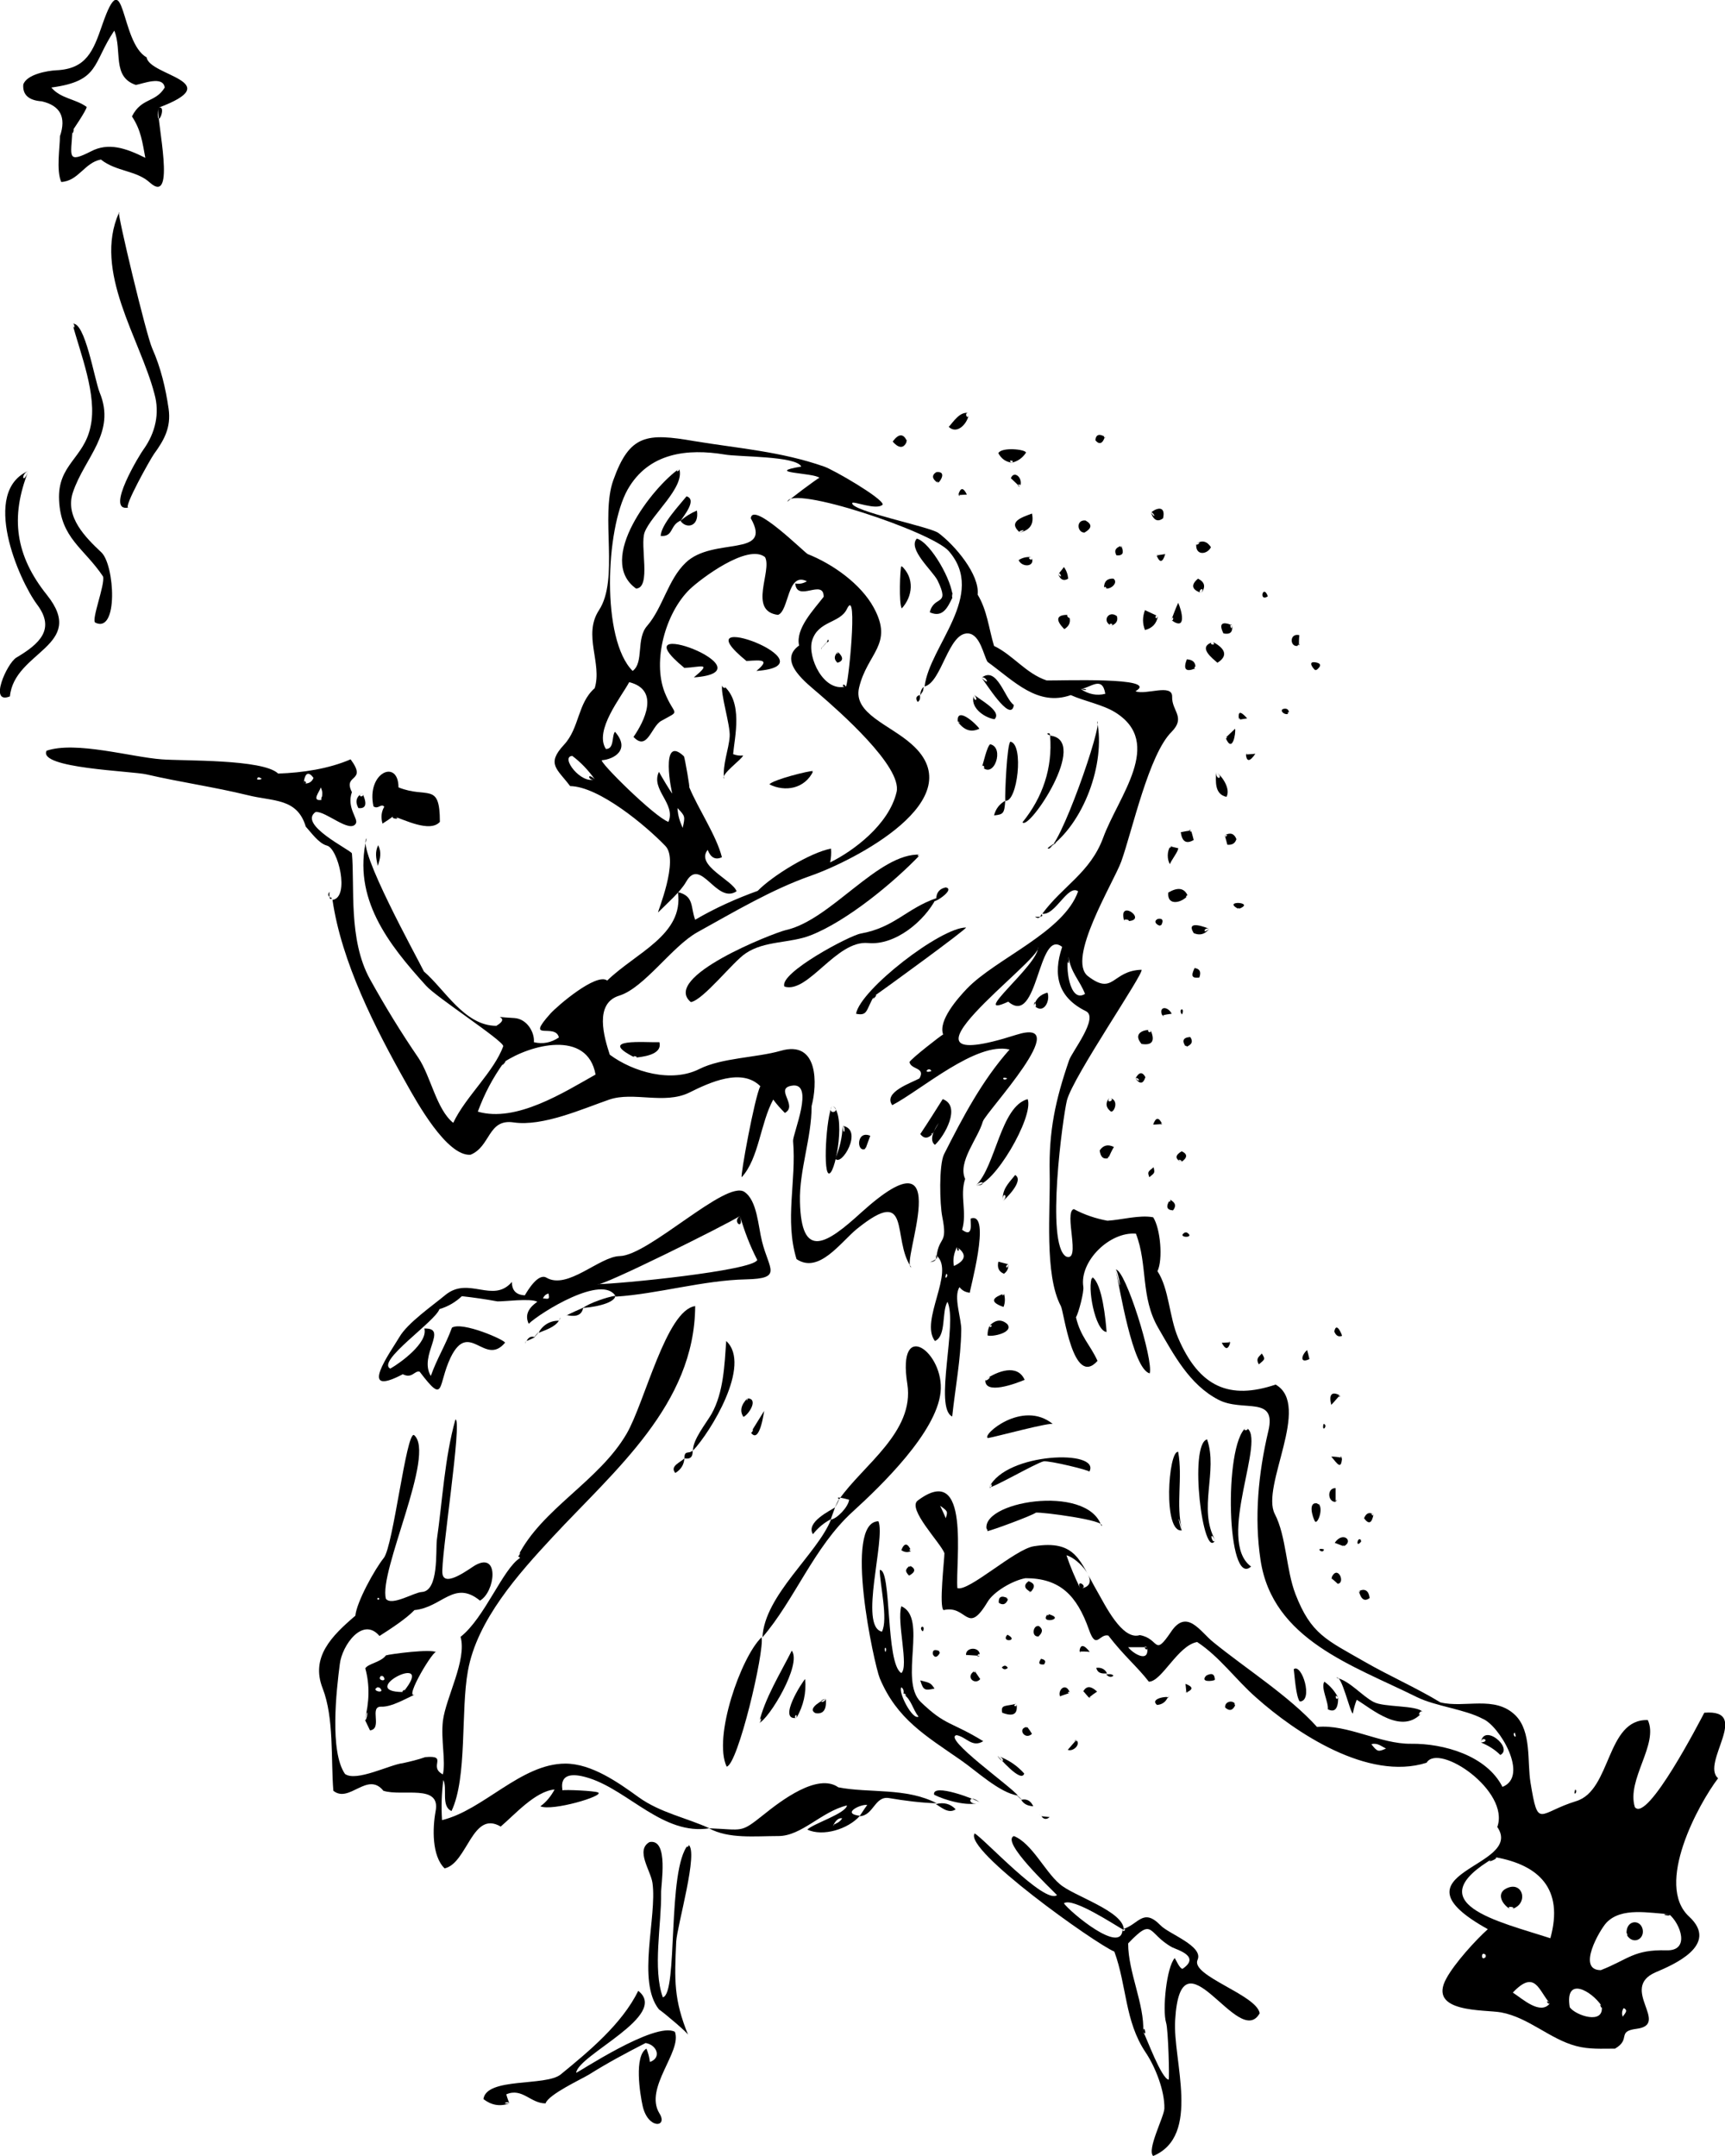 <?xml version="1.0" encoding="utf-8"?>
<!-- Generator: Adobe Illustrator 16.0.0, SVG Export Plug-In . SVG Version: 6.00 Build 0)  -->
<!DOCTYPE svg PUBLIC "-//W3C//DTD SVG 1.1//EN" "http://www.w3.org/Graphics/SVG/1.1/DTD/svg11.dtd">
<svg version="1.1" id="Layer_1" xmlns="http://www.w3.org/2000/svg" xmlns:xlink="http://www.w3.org/1999/xlink" x="0px" y="0px"
	 width="400px" height="500px" viewBox="0 0 400 500" style="enable-background:new 0 0 400 500;" xml:space="preserve">
<style type="text/css">
<![CDATA[
	.st0{fill-rule:evenodd;clip-rule:evenodd;}
]]>
</style>
<g>
	<path class="st0" d="M217.2,291.2c0.6-4.6,2.6-2.5,1.3-9c-0.6-3-0.8-12,0.4-14.5c4.3-8.5,8.8-17.1,15.2-24.3
		c-7.7-1.9-20.5,9.4-27.2,12.9c-2.2-3,4.5-5.2,6.3-6.2c1.5-2.6-2-2-2.3-3.8c0.4-0.8,7.2-6.1,7.8-6.4c-1.2-3.2,3.4-8.4,5.5-10.6
		c6.7-7,22.5-13.1,25.8-22.6c-2.4-1.7-5.3,5.7-8.3,5.2c4.7-6.4,11.1-9.5,14.1-17.6c3.5-9.6,14.2-22,2.8-29.1
		c-2.9-1.8-7.2-2.6-10.3-4c-7.7,2.7-13.1-3.2-19.3-7.7c-0.9-1.4-1.7-6.4-4.5-6.6c-4.6-0.3-6.1,11.3-10.1,12.3
		c1.1-9.4,14.5-21.2,5.6-31.4c-3.9-4.5-36.8-15.5-37.4-11.4c0-0.3,6.9-5.4,7.4-5.6c-1.4-1.2-13.1-1.1-4.2-2.6
		c-1.2-2.5-14.6-2.2-17.8-2.8c-8.5-1.4-17.6-0.5-22.5,8.2c-5.1,9.2-6.1,34.7,1.2,42c2.7-2,0.7-7.5,3.4-10.5
		c3.6-4.2,4.8-10.7,8.9-14.6c6.3-6.1,20.3-1.1,15.1-10.3c0.4-4.1,12.5,8,13.2,8.3c5.8,2.3,12.3,6.9,15.3,12.4
		c4.7,8.6-1.5,10.5-3.4,18.6c-1.4,6,7.2,8.6,12.2,13.1c14.5,12.8-13.6,27.1-23.4,30.5c-9.1,3.2-17.8,8.4-26.3,13.1
		c-5.9,3.3-12.3,12.9-18.1,14.7c-5.9,1.8-3.5,9.7-2.2,13.7c5.4,4,14.3,6.6,20.8,3.3c5.2-2.6,13.2-2.6,18.8-4.2
		c8.9-2.6,8.5,7.9,7.2,12.8c0,7.5-2.9,14.9-2.7,22.2c0.3,13.7,6.2,9.8,14.2,2.5c22.8-20.6,8.9,12.3,11.6,12.7
		c-4.6-6.5,0.3-19.3-12.6-8.9c-3.8,3.1-8.8,10.5-14,7c-2.8-9.2,0-18-0.8-27.4c-0.1-1.6,5.2-13.9-0.4-12.8c-3.9,0.7,1.6,4.6-1.5,6.3
		c-1-1-1.9-2-2.7-3.1c-3,5.5-3.3,13.6-7.3,18c-0.4-0.1,3-18.6,4.3-21.1c-4.3-4.3-11.7-0.9-16.5,1.5c-5.8,2.8-12.9-0.3-18.5,1.6
		c-6.1,2.1-15.4,6.3-22.2,5.3c-6-0.9-5.3,5.6-10,7.5c-5.5,0.4-12.5-12.3-14.8-16.4c-7.4-13.1-15.1-28.3-17.2-42.7
		c4.1-0.6,1.3-12-1.3-12.6c-1.9-0.5-3.7-3.1-4.9-4.4c-2-6.7-7.6-5.8-13.5-7.3c-7.8-1.9-15.6-3-23.4-4.8c-3.3-0.8-25.3-1.4-23.2-5.5
		c6.8-2.3,19.7,1.5,26.7,2c4.9,0.4,23.5-0.1,27,3.3c5.7-0.2,11.7-1.1,16.8-3.3c4,5.4-1.9,3.3,0.3,7.6c-1.3,3.7,1.6,6.2,0.9,7.3
		c-1.4,2.3-6.9-2.9-9.3-2.7c-4.2,2.9,7.9,8.7,8.4,9.6c0.7,7.6-0.9,20,4.2,29.2c3.5,6.3,7.1,12.2,11.2,18.2c2.9,4.3,4.2,12,8.1,15.1
		c2.8-6,9.5-11.9,11.6-17.8c-0.2-1.4-15.5-11.3-17.9-14c-8.8-9.7-17.1-20.3-13.8-34.2c-2.3,2.4,11.7,27.6,13.3,30.9
		c4.8,4.1,9.4,12.6,16.8,12.6c4-2.4-2.9-2.2,4.2-1.8c2.9,0.2,4.7,3.3,4.5,5.6c2.1,0.5,4,0.1,5.8-1.1c-0.8-3.5-8,1.2-2-5.5
		c1.6-1.8,10.7-9.6,13.2-7.7c6.7-6.5,17.8-10.6,16.4-20.5c3.8,0.9,2.9,3.5,4,6.4c4.6-2.7,9.5-4.9,14.5-6.7c3.4-3.5,12.2-8.9,17-9.8
		c0.1,1.1,0,2.2-0.2,3.2c5.3-2.6,13.6-8.7,15.4-16.3c1.4-5.9-13.6-19-18-22.8c-2.6-2.3-9.8-7.5-4.6-11.2c-0.9-3.9,3.4-8.3,5.7-11.3
		c0-4.3-6.2,1.4-6.6-3.1c1,0.2,1.9,0,2.7-0.5c-4.6-2.3-4.1,6.9-6.7,7.8c-7-0.9-1.3-10.2-3-13.4c-4-3.2-14.9,5-17.5,7.5
		c-5.6,5.5-8.6,16.5-5.8,23.8c2.3,5.8,4,4-0.8,6.7c-2.3,1.3-3.2,7.1-6.4,3.7c2.5-3.6,6.2-10.9-1-12.7c-1.8,3.4-8.2,11.2-5.4,15.5
		c2,0,1.3-3,2.1-4c3.7,4.2-0.3,6.4-3,6.6c-1,0.1,12.2,13.2,15.4,14.3c1.8-4.2-4.2-7.5-2.2-11.6c0.2,0.4,3,5.2,3.1,5
		c-0.1,0.2-3-14,2.7-8.6c0.2,0.4,1.5,7.8,1.2,7.1c2.1,5.1,6.3,11.2,7.6,16.3c-1.5,0.7-2.6,0.1-3.3-1.7c-2.9,3.6,5.8,7,6.7,9.6
		c-4.7,3.1-8.3-8.2-11.7-2.2c-1.3,2.3-4.4,5-6.5,7.1c-0.2,0,4.9-12.1,1.7-15.4c-4.5-4.7-15.4-13.8-22.1-13.9c-3-4-5.6-5.1-1.4-9.6
		c3.6-3.9,3.1-9.6,7.1-13.1c1.8-5.8-2.8-12.3,1-18.1c4.7-7.2,0.3-21.7,3.3-30.1c3.8-10.7,7.8-11,18.8-9.1
		c10.3,1.7,20.1,2.4,30.1,5.9c2.1,0.7,13.5,7.3,13.6,8.8c-1.4,1.5-7.1-1-7.1-0.3c0,1.9,17.9,5.4,20,6.9c3.9,2.9,9.6,9.7,9.1,14.3
		c2.2,3.6,2.6,7.9,3.8,11.9c4.4,2.1,7.4,6.4,12.2,8c2.4,0.1,26.6-0.9,20.6,2.5c2.3,1,8.6-1.9,8.5,1.3c-0.1,3.3,3.2,4.7-0.1,8.1
		c-5.3,5.2-9.1,22.8-11.7,30.1c-1.8,4.9-12.8,22.7-7.7,26.6c6,4.6,5.5-1.3,12.4-1.5c0.7,0.7-15.9,24.8-17.3,30.3
		c-0.9,3.6-5,33.3-0.2,36.2c3.6,1.4-0.6-10.3,1.8-11c2.4,1.3,5.1,2.2,7.8,2.7c3.3-0.2,7.4-1.4,10.6-0.8c1.7,2.6,2.3,9.8,1,12.5
		c2.7,4.1,2.7,10.6,4.8,15.5c4.9,11.4,11.9,14.4,22.6,10.8c8.4,4.8-3.5,23.6-0.2,30c2.7,5.2,2.6,12.9,4.8,18.6
		c3.6,9.3,7.2,10.6,15.9,15.6c5.9,3.4,12.1,6.1,17.7,9.5c5.7,1.4,12.6-1.7,17.4,3c3.8,3.8,2.7,10.8,3.5,15.6c1.8,11,1.8,7,10.6,4.3
		c8.2-2.5,6.9-19.1,16.6-18.8c2.6,5.6-5,13.8-3,20.2c2.9,3.7,15.2-20.2,16.1-21.9c11.1-0.9-0.9,11.7,3.2,15.2
		c-4.5,5.9-14.8,24.7-6.7,32.1c7.1,6.6-3.8,11.2-7.8,12.9c-8.5,3.7,3.5,12.1-4.4,13.1c-4.7,0.6-1.2,2.4-5,4.6c-3.1,0-6,0.2-9-0.6
		c-6.1-1.6-11-6.6-17.4-7.8c-3.8-0.7-17.2,0.2-12.7-7.9c1.9-3.5,6.8-8.9,9.6-11.4c-23.9-13.3,8.7-14.2,2.2-23.7
		c3-8.4-13.6-19.6-16.4-14.9c-13.6,4.3-30.4-7-39.5-15.1c-4.8-4.2-8.4-9.4-13.7-12.9c-4.5,0.8-8.2,9.2-11.2,9.2
		c-2.8-3.6-5.7-5.9-9.4-10.7c-2.1-0.5-2.8,3.5-4.5-1.4c-2.8-7.9-6.7-11.9-14.7-11.9c-2.9,0.5-7.4,3.1-8.8,5.5
		c-4.8,8-4.7,0.6-10.2,1.9c-1.1-0.7,0.2-11.8,0.2-13.2c-0.9-2.4-8.7-10.3-6.2-12.2c12.4-9.3,8.7,14.4,9.2,20.3
		c2.6,0.9,13.3-9,17.7-9.7c9.9-1.6,10.7,3.5,14.7,10.4c1.8,3.1,5.8,11.5,9.9,10.2c4.6,0.8,3.2,5.2,7.2-0.7c3.7-5.6,6.8-0.1,9.8,2.3
		c7.6,6.2,17.6,12.5,24.1,19.7c7-0.7,14.7,4,21.8,3.9c7.5-0.1,17.5,2.7,21.2,10c6.3-2.5-0.8-14.3-4.6-15.8c-4.1-2.2-10.9-2.9-15.2-5
		c-14.9-7.4-33.5-13.3-36.3-31.8c-1.5-9.9-0.5-20.2,1.8-29.9c2-8.4-5.9-4.3-11.6-7.3c-6.7-3.5-10.3-10.4-13.9-16.6
		c-4.2-7.2-2.4-14.7-5.2-21.9c-6.1-0.5-13.1,6.4-12.2,12.3c0.2,1.2-1.1,6.1-1.7,7.1c1.1,4.6,3.2,6.2,5,10.1
		c-5.7,6.4-7.8-11.5-8.5-12.7c-3.9-7.3-2.4-22.4-2.6-30.9c-0.2-9.7,1.3-16.8,4.5-26.1c0.6-1.9,7-9.9,3.9-11.4
		c-6.5-3.2-7.7-8.4-5.5-14.9c-5.7-4.5-5.5,18.7-12.5,12.7c-9.4,4.3,7.1-8.6,6.9-12.6c1.2,2.7-38.3,30.9-5.1,20.3
		c14.1-4.5-7.1,18-7.7,20.1c-1.1,3.9-5.9,9.4-4.1,13.3c-1.3,3.9,0.5,7.7-0.7,11.8c2.8,2.1,1.8-2.1,2-2.6c5-1.8-0.5,17.4-0.2,17.2
		c-1-0.1-1.8-0.5-2.4-1.3c-1.5,2.2,0.5,7.4,0.4,10c-0.1,6.7-1.4,13.4-2.1,20c-4.3-2,1.3-21.6-1.1-26.6c-1.4,2.4-0.2,7.9-2.9,9.1
		C213.2,306.3,221.5,295,217.2,291.2z M116.9,246.3c-2.7,3.8-4.5,7.2-6.1,11.5c8.9,2.6,20-4.5,27.3-8.6
		C136.2,238.7,122.9,242.3,116.9,246.3C115.6,248.2,118,245.5,116.9,246.3z M346.7,430.7c-18.5,10.7,0.8,14.9,12.8,18.8
		C362.7,438,356.8,432.5,346.7,430.7C343.2,432.7,348.1,430.9,346.7,430.7z M387,443.9c-4.5-0.2-11-1.7-14.5,2c-1.5,1.6-7,11-1.3,11
		c6.4-2.5,7.6-4.8,15.2-4.6C392,452.5,389.7,446.1,387,443.9C384.1,443.8,388,444.7,387,443.9z M196.1,159.2c0.5,1,3-23.6,0.3-18
		c-1.6,3.4-6.7,2.7-8.1,7.4C187.2,152.4,191,160.6,196.1,159.2C195.5,158.1,195,159.5,196.1,159.2z M371.4,465.2
		c-2.4-3.6-8.6-7-7.4,0.3C365.3,467.4,372.1,469.7,371.4,465.2C370.6,464.2,371.6,466.5,371.4,465.2z M359.4,464.6
		c-2.6-2.9-3.4-8-8.6-2.5C353.1,463.6,357.2,467.4,359.4,464.6C358.2,463.3,358.9,465.1,359.4,464.6z M250.5,368.4
		c5.4-0.7-0.5-7.1-3.2-7.7C248.2,363.4,249.3,365.9,250.5,368.4C252.8,368.2,249.3,365.8,250.5,368.4z M247.8,221.9
		c-0.8,1.8,0.1,10.9,3.8,8.6C250.4,227.4,248.2,225.4,247.8,221.9C247.2,223.2,248.1,224.4,247.8,221.9z M137.9,180.7
		c-1.5-2.1-3.2-3.9-5.2-5.4C129.8,175.5,134.8,182,137.9,180.7C135.9,178.9,136.5,181.3,137.9,180.7z M250.6,159.8
		c1.8,1.2,3.7,1.6,5.7,1.1C255.6,156.6,252.9,159.5,250.6,159.8C252.5,160.4,252.1,159.6,250.6,159.8z M266,382c-1.5,0-2.9,0-4.4,0
		C262.6,383.4,266.6,385.9,266,382C264.6,381.3,266.2,383.5,266,382z M221.9,289.2c-0.7,1.4-1,2.9-0.7,4.4
		C224,292.3,224.2,290.8,221.9,289.2C221.9,290.8,222.9,289.8,221.9,289.2z M70.4,181.7c1.1,0.1,1.9-0.3,2.3-1.3
		C71.5,178.8,70.7,179.2,70.4,181.7C71.7,181.9,70.3,180.4,70.4,181.7z M158.3,192c0.6-2.7,0.6-2.7-1.2-4.6
		C157.2,189.3,157.7,190.6,158.3,192z M74.6,185.5c0.2-1.8,0.2-1.8-0.2-2.9C74.1,183.6,72.1,185.9,74.6,185.5
		C74.8,183.7,74.3,185.6,74.6,185.5z M318,404.5c1.4,1.8,1.6,1.8,3.4,1C320.3,405,319.4,404.1,318,404.5z M218,349.2
		c0.7,1.5,1,2.1,1.3,2.9C219.8,350.5,219.8,350.5,218,349.2z M376.3,467.8c0.2-0.7,1.5-1.5,0.2-2.1C376.1,466.3,376,467,376.3,467.8
		C376.5,467.1,376.2,467.4,376.3,467.8z M219.4,295.4C218.8,297.3,220.2,295.7,219.4,295.4C219.4,295.6,219.5,295.4,219.4,295.4z
		 M344.7,453.6C343.3,451.8,343.3,455.5,344.7,453.6C344.3,453.2,344.4,454,344.7,453.6z M351.2,401.7
		C350.5,402.4,352,403.7,351.2,401.7C350.8,402.1,351.3,402,351.2,401.7z M233.6,250.1C232,249.5,232.6,250.9,233.6,250.1
		C233.3,250,233.4,250.2,233.6,250.1z M216,248.4C215.4,247.2,213.8,249.1,216,248.4C215.9,248.3,215.7,248.5,216,248.4z
		 M60.7,180.6c-0.4-0.2-0.9-0.7-1.1,0.1C59.6,180.8,60.3,180.9,60.7,180.6z M340.8,455.7C340.9,455.4,340.9,455.4,340.8,455.7
		L340.8,455.7z M248.6,294.7C248.6,294.3,248.6,294.3,248.6,294.7L248.6,294.7z M156.7,185.3C156.2,185.2,156.2,185.2,156.7,185.3
		L156.7,185.3z M62.5,181.5C62,181.4,62,181.4,62.5,181.5L62.5,181.5z M222.4,282.3C222,282.2,222,282.2,222.4,282.3L222.4,282.3z"
		/>
	<path class="st0" d="M120.1,360.9c5.5-11,18.8-17.4,25.2-28.4c4.2-7.2,9.2-28.7,15.9-29.6c-0.1,22.8-18.7,38.1-33,53.5
		c-7.9,8.5-17.6,19.3-19.7,31.1c-1.7,9.3-0.1,24.7-3.8,32.5c-2.5-1.1-0.9-5.3-1.9-7.2c-0.4,3.1-0.5,6.2-0.3,9.3
		c9.6-2.3,18.3-13.1,28.6-13.1c6.1,0,12.3,4.4,17,7.8c5,3.6,11.2,4.8,16.4,7.2c-10.6,1.7-18.6-8.6-27.8-11.6c-8-2.6-6.1,2.8-6.3,2.8
		c0.6-0.2,7.5,0.1,8.3,0.5c1.5,0.8-10.7,4.4-13.4,3.2c1.4-1,2.5-2.4,3.3-3.9c-4.5,0.4-9.3,5.9-12.5,8.6c-6.6-3.9-7.7,8.5-13,9.7
		c-3-2.9-2.8-9.4-2.1-13.2c1.3-6.5-7.7-3.4-12.1-4.8c-3.7-4.6-7.9,3-11.6,0c-0.6-7.3,0.2-16.9-2.5-23.8c-2.8-7.2,2.1-12.1,7.6-16.8
		c0.3-3.2,4.5-10.8,6.6-13.4c2.2-2.8,5.2-29.3,7-28.5c5.2,4.3-8.3,31.7-6.5,38c1.4,1.7,6.5-1.5,8.3-1.6c4-0.2,3.2-9.6,3.5-12.1
		c1.3-9.1,1.8-19,4.3-27.9c1.7-0.2-3.5,32.8-3,35.8c0.5,3.3,6.5-1.4,7.6-2c5.7-3.2,4.6,6.2,1.1,8.2c-6-4.9-8.8,1.6-15.2,2.2
		c-1.9,2-5.6,4.4-8.1,6c-3.9-4.6-8.7,2.2-9.2,6.5c-0.8,6.1-2.4,20.3,1.2,25.5c2.6,1.9,10.5-2.2,13.4-2.5c1.8-0.4,3.5-0.8,5.2-1.4
		c5.5-0.5,0.6,2.2,4.1,4c0.7-3.1-0.5-8,0-12.4c0.7-5.5,5.6-14.1,4.1-19.5c5.6-4.4,9.8-15.8,13.8-18.3
		C120.6,361.2,120.4,361.1,120.1,360.9C121.1,359,120.4,361.1,120.1,360.9z M88,370.8C87.4,370,87.3,371.5,88,370.8
		C87.9,370.7,87.9,370.9,88,370.8z M117.6,419.7C118,419.8,118,419.8,117.6,419.7L117.6,419.7z"/>
	<path class="st0" d="M142.8,300.7c-2.9-5.4-17.5,3.7-20.2,6.3c-0.9-1.9-0.2-3.6,2-5.1c-1.5-0.9-8,0-9.3-0.1
		c-2.7-0.5-5.5-0.9-8.2-1.2c-1.5,1.4-3.2,2.4-5.2,3c-1,2.9-14.7,12.1-11.4,13.8c2.3-1.3,8.8-6,7.9-9.3c5.7-0.2-1.4,6.2,1.5,11
		c1.4-4,3.4-7.1,4.9-11.2c2.4-1.5,12.4,2.9,12.3,3.5c-4.7,5.6-8.3-5.4-12.6,3.4c-3.1,6.5-1.2,11.2-7.2,3.3c-1.2-0.3-1.7,1.7-3.9,0.6
		c-10.8,5.7-2.8-5.2-0.8-8.6c1.9-3.3,7.7-7.3,10.7-9.8c5.4-4.4,11,2.1,15.4-3c0,2,1,3,3,3.1c0.7-1.2,3.1-5.2,5-4.1
		c4.9,2.9,12.3-4.9,17-5c6.7-0.1,24.6-17.7,28.9-14.9c3,2,3.2,8,4.1,11.5c1.6,6.5,4.9,8.6-3.7,8.8
		C163.1,296.9,152.4,300.1,142.8,300.7z M171.6,282c-3.5,2.2-32.5,16.6-33,15.8c4.7,0,36-3.1,37-5.6
		C173.9,288.9,172.6,285.5,171.6,282C169.6,283.3,172.6,285.6,171.6,282z M125.9,301.1c1.5,0.2,1.5,0.2,1.3-1.1
		C126.6,300.1,126.2,300.5,125.9,301.1z"/>
	<path class="st0" d="M36.7,25C36.3,28.1,41,48,34.7,42.3c-3.1-2.8-7.8-2.5-11.3-5.3c-3.8,0.7-5.2,5-9.2,5.2
		c-1.2-2.7-0.3-8.1-0.3-10.6c1.5-4.4,0.1-7.1-4.2-8.1c-3-0.2-4.5-1.5-4.3-3.9c0.8-2.4,5.7-3.2,7.6-3.3c7-0.3,8.6-4.4,10.7-10.5
		c5.3-15.4,4.1,4.1,10.3,7.5C34.6,17.6,53,18.9,36.7,25C36,31.1,39,24.1,36.7,25z M16.8,30.3c-0.3,5.9-1.4,7.7,4.3,4.8
		c4-2.1,8-0.8,12.6,1.5c-0.7-3.7-1-6.4-3.1-9.6c2.2-4.4,5.4-3.1,7.6-6.7c-0.4-2.8-5-0.9-6.7-0.6c-5.6-1.9-3.1-7.9-5-12.6
		c-5.1,7.6-3.3,11.7-14.6,13.2c2.2,2.6,5.6,2.6,8.2,4.5C20.1,25.5,16.7,30.5,16.8,30.3C16.7,32.1,17.5,29,16.8,30.3z"/>
	<path class="st0" d="M260.3,447.4c3.7-1,4.7-5.1,8.8-0.9c1.9,2,10,4.8,8.6,8c-1.7,3.7,13.7,8.1,14.4,12.4
		c-4.9,8.7-18.3-20.6-19.6,1.6c-0.6,9.3,6.1,26.8-5.1,31.5c-1.5-1.5,2.5-9,2.6-11c0.1-4.1-2.1-9.7-4.4-13.1
		c-4.8-7.2-4.3-15.4-7.2-23.3c-4.5-1.9-35-23.6-32.4-27.4c2,1,16.2,16.5,19.1,14.3c-1.3-1.4-13.1-12.4-10-13.7
		c4.2,1.7,7.1,8.1,10.6,11.1c3.1,2.8,15,6.3,14.9,10.7c-2-1.1-11.9-7.7-13.9-6.2C248.2,443.5,260.2,453.5,260.3,447.4
		C261.6,447.1,260.3,448.5,260.3,447.4z M265.1,471.2c0.7,1.2,4.2,10.9,5.9,11.1c0.2-0.3-0.1-11.7-0.6-13.2c-0.9-3,0.1-12.9,2-15
		c0.3,0.4,1.1,2.4,1.8,2.5c4.3-2.9-1.2-4.4-2.4-5c-5.8-3.2-4.2-7.2-10.2-0.9C261.6,457.4,265.4,464.8,265.1,471.2
		C266.1,472.7,265.2,469,265.1,471.2z"/>
	<path class="st0" d="M236,416.4c-4.2-0.6-9.7-5.8-13.2-8.2c-8.2-5.7-14.8-9.5-18.8-19c-1.3-3.2-8.5-36.3-0.3-36.4
		c1.7,4.2-4.6,24.4,0.8,25.6c1.5-2.8-0.5-11.1-0.5-14.3c2.8-0.4,1.3,21.7,5,23.9c1.8-1.5-1.1-11.9,0-15.5c6.2,2.7-0.6,17.2,4.5,22.2
		c5.8,5.6,7,4.5,14.5,9.1c-2.6,1.6-3.9-1-6.2-1.4C218.5,403.1,234.7,414.5,236,416.4z M209.5,392.9c0.1-0.6,0.1-1.2-0.5-1.6
		c-0.8,1.1,2.6,7.7,4,6.8C211.6,396.4,211.4,394.2,209.5,392.9C209.6,392.3,210.8,393.8,209.5,392.9z M205.3,383.2
		C205.9,382,204.8,381.6,205.3,383.2C205.4,382.9,205.2,382.9,205.3,383.2z"/>
	<path class="st0" d="M194.6,347.7c5.5-7.9,17.5-15.6,15.8-26.7c-2.5-15.7,8.7-7.3,7.7,1.9c-1,9.3-13.7,21.6-20.4,27.7
		c-9,8.2-13.4,20.4-20.9,29.1c0.5-9.8,12.7-19.3,15.9-27.3c1.4-0.2,4-2.9,4.2-4.6C194.6,347.2,193.8,347.1,194.6,347.7z"/>
	<path class="st0" d="M118.1,487.8c-2.2,0.8-4.2,0.4-6-1c0.7-5.1,14.4-2.9,17.9-5.7c6.6-5.4,14.2-11.7,18-19.4
		c7.3,5.7-13.9,14.8-14.4,19c0.1,0.2,18.3-12,22.9-9.5c1.7,4.6-7.2,13-3.6,18.9c2.1,3.3-2.7,3.8-3.9-1.8c-0.6-2.7-2-11.5,0.9-13.2
		c0.4,1,0.7,2.1,0.8,3.1c2.8-1,1.6-4-1-4.4c-4.5,2.3-8.8,4.6-13.1,7.3c-1.8,1.1-9.4,4.6-10.1,6.7c-3.5,0-5.4-3.7-9.1-2.1
		C117.6,486.5,117.9,487.2,118.1,487.8C116,488.1,117.8,487.1,118.1,487.8z"/>
	<path class="st0" d="M164.4,424c8,0.3,7.2,1.2,12.6-3.1c4.1-3.3,12.6-9.8,17.4-6.4c7.1,1.4,15.7,0,22.8,3.7
		c-3.6-0.1-7.5-0.6-11-1.2c-3.4-0.6-3.6,4.1-6.9,4.2c0.6-0.8,1.1-1.7,1.8-2.6c-1.4-0.3-6.2,2-1.7,2.5c-2.7,3.1-8.6,4.9-12.2,3.2
		c1.4-1.4,8.9-3.7,9.2-5.6c-5.9,1.4-10.5,7.1-15.9,7.1C175,425.8,169,426.5,164.4,424z M193.5,423c0.8-0.2,1.4-0.7,1.8-1.3
		C193.7,421.3,192.7,424.6,193.5,423C194.3,422.8,193.4,423.2,193.5,423z"/>
	<path class="st0" d="M16.8,75.1c2.9-0.7,5.1,12.9,6.3,15.9c3.9,9.4-3.5,15.1-6.2,23.2c-1.9,5.7,3,10.5,6.6,13.9
		c3.1,2.9,4,18.9-1.4,16.3c-1-0.6,2.3-8.8,1.8-10.7c-4.4-6.6-9.8-8.8-10.2-17.7c-0.4-8.3,5.8-9.7,7.3-17.1
		C22.6,91.7,18.6,81.9,16.8,75.1C17.5,74.9,17.3,77.1,16.8,75.1z"/>
	<path class="st0" d="M27.6,49.3c-0.5-0.1,6.3,28.4,7.7,31.5c2,4.5,3.1,9.2,3.8,14c0.6,4.3-1,7.2-3.4,10.5
		c-0.8,1.1-7.3,12.7-5.9,12.4c-5.7,1.2,2.9-12.8,3.5-13.5c2.7-3.8,3.8-8.3,2.5-12.9C32.5,78.6,21.5,62.9,27.6,49.3
		C27.9,49.4,27.5,49.6,27.6,49.3z"/>
	<path class="st0" d="M159.6,427.8c2.5,1.4-2.6,18.8-2.8,22.5c-0.4,8.9-0.6,13.4,2.8,21.7c0.1-0.4-5.5-5.1-6.8-6
		c-5.2-6.5-0.4-21.5-1.5-29.3c-0.4-2.9-4-7.6-0.7-9.5c4.6-0.9,2.6,10.1,2.7,11.9c0.1,7.2-2,17.5,0.4,24.1
		C157.3,462.4,154.6,433.5,159.6,427.8C160.1,428.1,158.7,428.8,159.6,427.8z"/>
	<path class="st0" d="M6.6,109.2c-4.3,10.8-3,19.7,4.3,28.8c9.4,11.8-7.6,13-8.6,23.5c-5,2-0.7-7.7,1.5-9c5.4-3.2,9.1-6.6,4.8-12.3
		C4.3,134.4-4.5,114,6.6,109.2C5.3,112.6,4.7,110,6.6,109.2z"/>
	<path class="st0" d="M213.4,198.2c-6.2,6.5-17,15.4-25.4,18.7c-4.8,1.9-10.7,1.2-15.1,4.2c-2.9,1.9-9.8,10.8-12.7,11.3
		c-7-5.8,19.1-16,22-16.7C192.7,213.4,203.7,197.7,213.4,198.2C212.7,199,212.5,198.1,213.4,198.2z"/>
	<path class="st0" d="M91.2,189.3c-0.8,0.6-1.7,1.2-2.5,1.7c-0.4-1.4-0.3-2.7,0.4-3.9c-0.7-0.9-1.4,0.7-2.5-0.1
		c-1.7-7.9,5.8-11.1,5.8-4.4c6.7,2.7,9.6-1.4,9.6,8C99.7,193.2,93.6,190,91.2,189.3C90.3,190,93.7,190.1,91.2,189.3z"/>
	<path class="st0" d="M84.6,398.8c1-3.9,1.2-8,0.1-11.9c0.7-1.1,3.6-1.4,4.8-3c0.9-0.3,10.7-1.6,11.7-0.7c-0.3-1.3-7.7,11-5,9.8
		c-2.1,0.9-5.4,2.9-7.8,2.8c-2.9-0.1,0.4,5.1-2.6,5.5C85.4,400.5,85,399.6,84.6,398.8C85.7,394.6,85,399.7,84.6,398.8z M93.5,392.4
		C101.6,382.5,82.1,392.4,93.5,392.4C94.4,391.3,92.8,392.4,93.5,392.4z M88.6,388.5C86.7,389.7,90.5,390.4,88.6,388.5
		C88.2,388.8,89,388.9,88.6,388.5z M87.8,391.2C85.3,392.1,90.1,393.1,87.8,391.2C87.4,391.4,88.2,391.5,87.8,391.2z"/>
	<path class="st0" d="M157.5,108.7c1.4,4.3-6.4,10.6-8,14.7c-1.2,3,1.6,12.9-2,13.1C138.1,129.8,151.4,112.9,157.5,108.7
		C157.7,109.4,156.2,109.6,157.5,108.7z"/>
	<path class="st0" d="M217.1,208.3c-2.7,5.3-9.5,11-15.8,10.4c-7.4-0.7-13.9,11.8-19.4,10.1c-1.4-3.1,15.2-11.9,17.7-12.3
		C207.4,215.1,210.2,210.7,217.1,208.3z"/>
	<path class="st0" d="M176.6,379.7c0.7,3.3-5.5,29.6-8.1,30C165.3,402.9,171.8,384.3,176.6,379.7z"/>
	<path class="st0" d="M288.9,331.1c5.1,1.9-7.1,26.1,1.2,32.2C284.5,368.4,283.7,335.2,288.9,331.1
		C290.3,331.6,287.7,332.1,288.9,331.1z"/>
	<path class="st0" d="M228.9,355.1c-2.5-6.8,23.3-11.2,26.5-1.2c1.4-1.3-14-3.3-15.2-3.1C239.3,351.5,229.8,355,228.9,355.1
		C228.4,353.6,229.2,355.1,228.9,355.1z"/>
	<path class="st0" d="M202.7,231c-1.9,3.1-1.4,4.7-4.2,4.1c1-5.6,19.6-20,25.5-20C224.4,215.3,204.8,229.6,202.7,231
		C201.7,232.7,204.2,230,202.7,231z"/>
	<path class="st0" d="M243,196.8c2.4,0.9,12.9-29.1,11.4-29.5C256.4,177,251.3,191.1,243,196.8C242.5,196.6,247.5,193.8,243,196.8z"
		/>
	<path class="st0" d="M229.4,344.9c3.9-8.1,26-8.8,23.2-3.6c0.2-0.3-9.2-2.6-10.6-2.4C240.2,339.3,229.7,345.4,229.4,344.9
		C230.4,343.1,229.9,345.6,229.4,344.9z"/>
	<path class="st0" d="M226.3,274.9c4.6-4.4,5.7-18.3,12-20C239.8,259,230.3,275.2,226.3,274.9C228.1,273.2,228.7,275.1,226.3,274.9z
		"/>
	<path class="st0" d="M281.8,357.2c-2.8,5-6.2-22.2-1.9-23.4C282.5,341.2,277.7,349.9,281.8,357.2
		C281.1,358.5,280.2,354.4,281.8,357.2z"/>
	<path class="st0" d="M329.9,397c-4.7,5.7-11.9-0.8-15.3-2.8c-0.4,1-0.7,2.1-0.9,3.2c-0.7-0.4-2.6-9.1-3.8-8.3
		c3.1,0.7,5.9,4.2,8.6,5.6C320.9,396,328.5,395.4,329.9,397C328.4,398.8,329.2,396.3,329.9,397z"/>
	<path class="st0" d="M220.9,138.5c-1.1,2.2-2.2,4.9-5.3,3.5c1-4.1,4.8-1.2,1.8-7.4c-1.2-2.3-7-7.3-4.8-9.7
		C215.9,125.9,220.9,134.9,220.9,138.5C220.6,139.2,220.9,135.8,220.9,138.5z"/>
	<path class="st0" d="M229.1,333.5c-1.7-0.5,8-9.1,15.1-3.2C244.1,329.6,230.6,333.3,229.1,333.5
		C228.5,333.3,229.2,333.5,229.1,333.5z"/>
	<path class="st0" d="M243.5,170.6c9.3,1-5,22.2-6.4,20.1C241.8,184.9,244.1,178.1,243.5,170.6z"/>
	<path class="st0" d="M258.7,294.4c2.3,0,8.8,21,7.9,24.1C262.6,317.5,259.6,298.4,258.7,294.4C259.3,294.4,260.6,302.7,258.7,294.4
		z"/>
	<path class="st0" d="M160.7,336.4c-0.1-2.5,3.1-6.4,4.3-8.5c2.8-5,3-11.4,3.4-16.9C174.4,316.5,164.7,332.2,160.7,336.4z"/>
	<path class="st0" d="M216.2,263c-1,1.1-2,1.1-2.8,0c1.8-2.7,3.5-5.4,5.2-8.1c4.4,1.6,0.4,8.6-1.8,10.6c-1.9-1.4,0.9-5.1,0.9-5.1
		C217.7,260.4,216.2,263,216.2,263C215.7,263.3,216.3,262.4,216.2,263z"/>
	<path class="st0" d="M274.1,354.9c-4.5,0.8-3.2-18.6-0.9-18.2C274.3,342.8,272.6,348.9,274.1,354.9
		C273.7,355,272.6,348.9,274.1,354.9z"/>
	<path class="st0" d="M193,256.4c3.2,1.9,0.9,14.9-0.6,15.7C190.7,273.1,191.6,258.5,193,256.4C195.5,257.9,191.4,258.8,193,256.4z"
		/>
	<path class="st0" d="M176,399.6c1.3-5.7,5-11.6,7.6-16.8C186,386,178.3,398.7,176,399.6C176.5,397.4,176.7,399.3,176,399.6z"/>
	<path class="st0" d="M233.1,185.7c-0.1-1.6,0.4-13.2,1.2-13.7C237.5,172.6,235.9,186.2,233.1,185.7z"/>
	<path class="st0" d="M147.3,245.3c-9.2-4.6,2.3-3.5,5.6-3.6C153.7,244.8,148.5,245.1,147.3,245.3
		C146,244.6,148.6,245.1,147.3,245.3z"/>
	<path class="st0" d="M228.5,319.9c2.8-1.9,7.4-3.7,9.1,0.1C235.7,320.8,228.1,323.7,228.5,319.9
		C230.9,318.3,228.4,320.9,228.5,319.9z"/>
	<path class="st0" d="M227.6,157.2c3.6-2.9,5.4,4.9,7.5,6.3C234.4,168,228.2,157.7,227.6,157.2C228.4,156.5,230,159.4,227.6,157.2z"
		/>
	<path class="st0" d="M157.9,120.7c-2.7,1.1-1.6,3.8-4.7,3.6c0.1-2.7,4.4-7.2,6-9.2C161.8,115.9,158.3,119.9,157.9,120.7z"/>
	<path class="st0" d="M253.3,296.2c2.3,1.5,3.1,10,3.3,12.7C253.9,308.7,252,298.1,253.3,296.2C253.5,296.4,252.6,297.2,253.3,296.2
		z"/>
	<path class="st0" d="M209,131.2c3.2,2.9,2.6,7.2,0.1,9.9C208.4,140,208.7,132,209,131.2C209.4,131.5,208.9,131.5,209,131.2z"/>
	<path class="st0" d="M227.2,418c-2.6,1.1-8.4-0.6-10.6-1.8C216.1,413.4,226.3,417.3,227.2,418C224.3,419.2,224.2,415.6,227.2,418z"
		/>
	<path class="st0" d="M184.7,398.4c-4.5,0.7,1.4-8.5,2-9C187,392.6,186.3,395.6,184.7,398.4C183.8,398.6,184.9,396.8,184.7,398.4z"
		/>
	<path class="st0" d="M195.4,261.1c4.9,0.8-0.3,9.6-1.7,7.6C194.7,266.3,195.3,263.8,195.4,261.1
		C196.3,261.3,195.6,264.1,195.4,261.1z"/>
	<path class="st0" d="M301.4,394.6c-0.9-1.1-1.2-6-1.4-7.5C301.9,385.7,304.6,394.5,301.4,394.6
		C301.3,394.5,302.1,394.6,301.4,394.6z"/>
	<path class="st0" d="M225.9,161.1c0.6,0.8,6.7,3.8,4.7,5.7C228.1,166.4,224.7,163.9,225.9,161.1
		C227.3,162.9,225.3,162.5,225.9,161.1z"/>
	<path class="st0" d="M236.5,123.5c-2.9-2.5,0.4-3.5,2.8-4.4C239.8,121.5,238.9,122.9,236.5,123.5
		C235.8,123,238.8,122.6,236.5,123.5z"/>
	<path class="st0" d="M234.6,107.3c-1.4-0.2-2.4-0.9-3.1-2.2c0.7-1.5,6.5-0.9,6.4-0.1C237.1,106.2,236,107,234.6,107.3
		C233.3,106.6,235.6,106.7,234.6,107.3z"/>
	<path class="st0" d="M343.4,404.1c0.6-4.6,7.6,1.3,4.5,2.9C346.6,405.7,345.1,404.8,343.4,404.1
		C343.6,402.4,345.7,403.9,343.4,404.1z"/>
	<path class="st0" d="M227.7,177.8c0.3-0.6,1.1-4.6,1.9-5.2C233,173.3,230.5,180.8,227.7,177.8C228.1,176.9,228.7,178.9,227.7,177.8
		z"/>
	<path class="st0" d="M192.7,352.3c-1.7,0.9-3,2-4.2,3.5c-1.7-2.8,4.1-5.5,5.1-6.2C194,348.7,192.2,353.4,192.7,352.3z"/>
	<path class="st0" d="M268.5,142.9c-0.3,1.7-1.3,2.8-3,3.2c-0.6-1.5-0.6-3,0-4.6C266.5,142,267.5,142.4,268.5,142.9
		C267.9,144.2,267.6,142.3,268.5,142.9z"/>
	<path class="st0" d="M281.3,148.9c3,1.6,3.4,3.3,1,4.8C281.2,152.7,277.5,150,281.3,148.9C282.2,150,279.8,149.3,281.3,148.9z"/>
	<path class="st0" d="M229.5,307.4c1.4-1.4,2.8-1.5,4.1-0.3c1.5,2-3.7,3-4.6,2.6C229,308.9,229.1,308.2,229.5,307.4
		C230.6,307,229.4,308.4,229.5,307.4z"/>
	<path class="st0" d="M310.3,393.7c0,2.6-0.8,3.5-2.4,2.7c0.2-1.7-1.7-5-0.8-6.4C308.5,391,309.5,392.2,310.3,393.7
		C309.8,394.8,309.3,392.4,310.3,393.7z"/>
	<path class="st0" d="M275.4,207.7c-1.2,1.6-4.8,2.6-4.5-0.7C273.1,205.7,274.6,205.9,275.4,207.7
		C274.7,208.6,275.2,207.3,275.4,207.7z"/>
	<path class="st0" d="M232.5,278.6c-0.1-2.8,1.1-3.9,2.9-6.1C237.6,273.8,233.1,278.1,232.5,278.6
		C232.4,276.1,234,277.3,232.5,278.6z"/>
	<path class="st0" d="M282,179c1.5,1.1,3.4,4,2.4,5.8C281.6,184.2,281.9,181.2,282,179C284,180.5,281.9,181.2,282,179z"/>
	<path class="st0" d="M222.1,167.4c-0.4-3.8,4.3,0.5,5,1.6C225.2,169.9,223.6,169.4,222.1,167.4C222,167,223.2,168.1,222.1,167.4z"
		/>
	<path class="st0" d="M224.7,95.8c-0.2,2.3-2.7,5.1-4.7,3.2C221.1,97.8,222.6,95.3,224.7,95.8C224.5,98,223.3,95.4,224.7,95.8z"/>
	<path class="st0" d="M266.8,238.9c1.1,2.5,0.4,3.6-2.1,3.2C262.5,239.5,265.5,238.7,266.8,238.9
		C267.1,240.1,265.3,238.7,266.8,238.9z"/>
	<path class="st0" d="M157.8,120.8c1.1-1,2.4-1.8,3.8-2.4C162.2,122.2,159.1,122.7,157.8,120.8z"/>
	<path class="st0" d="M231.3,407.2c2.4,0.8,4.5,2.2,6.2,4.1C236.8,413.7,231.4,407.2,231.3,407.2
		C233.2,407.7,232.8,409.5,231.3,407.2z"/>
	<path class="st0" d="M239.8,233.2c0.4-1.6,1.5-2.6,3.1-3C243.6,232.1,242,235.4,239.8,233.2C239.7,231.1,240.8,234.3,239.8,233.2z"
		/>
	<path class="st0" d="M271.6,143.8c0.5-1.3,1-2.7,1.6-4C274,141.5,275.3,146.5,271.6,143.8C272.2,142.3,272.2,144.3,271.6,143.8z"/>
	<path class="st0" d="M257,268.6c-1.2,0.3-1.8-0.3-2-1.8c0.8-1.2,1.9-1.5,3.3-0.8C257.8,266.8,257.4,267.7,257,268.6
		C256.6,268.6,257.4,267.8,257,268.6z"/>
	<path class="st0" d="M277.4,126.1c1.3-0.9,2.5-0.6,3.4,0.8C279.9,128.7,277.1,128.9,277.4,126.1
		C279.1,125.2,277.3,126.9,277.4,126.1z"/>
	<path class="st0" d="M280.4,215.4c-1,1.3-2.2,1.6-3.6,1C274.8,213.1,279.9,215.2,280.4,215.4C278.7,216.9,279.2,214.9,280.4,215.4z
		"/>
	<path class="st0" d="M142.7,300.5c-0.2,2-6.2,2.8-7.5,2.8C136.7,302.2,140.7,300.8,142.7,300.5z"/>
	<path class="st0" d="M247.8,142.6c0.6,1.4,0.3,2.5-1,3.3C244.6,143.7,245,142.5,247.8,142.6C248.6,144.3,246.7,142.4,247.8,142.6z"
		/>
	<path class="st0" d="M210.3,102.3c-0.8,2.1-2.2,1.4-3.3,0.1C208.4,100.5,209.5,100.5,210.3,102.3
		C210,103.2,210.3,101.5,210.3,102.3z"/>
	<path class="st0" d="M271.4,196.3c0.6,0.1,1.2,0.3,1.8,0.4c0.1,0.7-1.7,2.9-1.9,3.7C270.6,199.4,270.6,197.3,271.4,196.3
		C272.3,195.9,270.5,197.3,271.4,196.3z"/>
	<path class="st0" d="M260.7,213.6C259,207.9,267.1,214,260.7,213.6C260.4,212.7,263.3,213.8,260.7,213.6z"/>
	<path class="st0" d="M235.7,395.1c0.4,2.4-0.7,3.1-3.3,2.1C232,395.2,233.2,395.8,235.7,395.1C235.9,396.2,234.5,395.5,235.7,395.1
		z"/>
	<path class="st0" d="M251.5,123.5c-1.7,0.1-2.1-3,0.2-2.8C253.3,121.6,253.2,122.5,251.5,123.5
		C250.8,123.5,252.3,123.5,251.5,123.5z"/>
	<path class="st0" d="M276.2,192.6c0.2,0.7,0.4,1.4,0.6,2.2c-1.7,1-2.7,0.4-3-1.8C274.7,192.8,275.4,192.7,276.2,192.6
		C276.5,193.4,275.1,192.1,276.2,192.6z"/>
	<path class="st0" d="M278.6,137.5c-2.3-0.7-2.5-1.9-0.8-3.3C279.4,135,279.6,136.1,278.6,137.5
		C277.3,137.3,279.5,135.6,278.6,137.5z"/>
	<path class="st0" d="M285.7,145c0.2,1.6-0.4,2.2-2,1.9C282.6,144.7,283.3,144,285.7,145C285.6,146.9,284.9,144.1,285.7,145z"/>
	<path class="st0" d="M174.1,332.2c1-1.6,2-3.2,3.1-5C177.2,327,176.2,335.2,174.1,332.2C175.1,330.5,174.4,332.6,174.1,332.2z"/>
	<path class="st0" d="M200.7,266.4c-2.1,1.1-2.2-4.4,1.1-3C201.4,264.4,201.1,265.4,200.7,266.4
		C200.3,266.6,201.2,265.5,200.7,266.4z"/>
	<path class="st0" d="M305.7,348.7c1.3,1.1-0.2,5-0.8,4.1C304.4,351.9,303.1,348,305.7,348.7C306.5,349.3,304.7,348.4,305.7,348.7z"
		/>
	<path class="st0" d="M239.2,129.2c1,2.3-2.2,2.5-3,0.7C237.1,129.3,238.1,129.1,239.2,129.2C239.8,130.5,237.6,129.2,239.2,129.2z"
		/>
	<path class="st0" d="M227.2,384c-1.1-0.1-2.1-0.1-3.2-0.2C223.9,381.9,227.4,381.8,227.2,384C225.9,384.6,227.3,382.8,227.2,384z"
		/>
	<path class="st0" d="M257.7,145.1c-2.3-1-0.6-3.7,1.3-2.2C259.3,144,258.8,144.7,257.7,145.1C256.5,144.5,258.6,144.5,257.7,145.1z
		"/>
	<path class="st0" d="M233.8,293.2c0.1,1-0.3,1.7-1,2.2c-1.2-0.5-1.6-1.4-1.3-2.8C232.3,292.8,233.1,293,233.8,293.2
		C233.7,294.7,232.8,293.6,233.8,293.2z"/>
	<path class="st0" d="M277.2,155c-2.2,0.9-2.9,0.3-2-2.1C276.6,153,277.3,153.6,277.2,155C276.6,155.7,277.3,153.7,277.2,155z"/>
	<path class="st0" d="M284.2,171.1c0.7-0.7,1.5-1.4,2.2-2.1C286.6,170,285.8,174.9,284.2,171.1C284.7,170.2,284.5,171.7,284.2,171.1
		z"/>
	<path class="st0" d="M232.8,300c0.3,1,0.3,2.1-0.1,3.1C229,301.8,230.6,300.8,232.8,300C232.9,300.6,231.8,300.4,232.8,300z"/>
	<path class="st0" d="M266.9,118.9c1-1,3.5-1.9,2.8,1.3C268.5,121.1,267.5,120.7,266.9,118.9C267.3,118.4,268.4,120.9,266.9,118.9z"
		/>
	<path class="st0" d="M191.5,394c0.2,2.5-0.6,3.6-2.4,3.3C186.9,396.2,191.1,394.1,191.5,394C191,395.3,189.3,394.4,191.5,394z"/>
	<path class="st0" d="M252.5,393.7c-0.4-0.5-0.9-1-1.3-1.5c0.8-1.3,1.8-1.2,3.2,0.1C253.8,392.7,253.1,393.2,252.5,393.7
		C252,393.5,253.6,393.7,252.5,393.7z"/>
	<path class="st0" d="M173.3,324.3c2.6,0,0.5,3.6-0.9,4.3C171.5,327.3,171.8,325.8,173.3,324.3C173.7,324.3,172.8,325.4,173.3,324.3
		z"/>
	<path class="st0" d="M309.7,348.3c-1.8,0.1-2.1-3.2,0-3.2C309.7,346.1,309.7,347.2,309.7,348.3
		C309.4,348.3,310.5,347.2,309.7,348.3z"/>
	<path class="st0" d="M284,193.7c1.3-0.7,2.2-0.4,2.7,0.9c-0.3,1-1,1.4-2.1,1.3C284.4,195.1,284.2,194.4,284,193.7
		C285.3,193.3,283.8,194.6,284,193.7z"/>
	<path class="st0" d="M301.2,149.7c-2.1,0.8-2.4-3,0.1-2.4C301.2,148.1,301.2,148.9,301.2,149.7C300.2,150,301.9,148.9,301.2,149.7z
		"/>
	<path class="st0" d="M257.2,254.6c2.6,0.4,1,3.8,0.3,3.1C256.4,256.8,256.3,255.8,257.2,254.6C259,254.9,256.3,256.3,257.2,254.6z"
		/>
	<path class="st0" d="M311.6,358.6c-0.7-0.3-1.4-0.5-2.1-0.8C311.4,355,314,357.4,311.6,358.6C310.9,358.4,312.1,358.4,311.6,358.6z
		"/>
	<path class="st0" d="M216.7,391.6c-2.3,0.5-2.6,0.4-3.3-1.9C215.8,390.3,215.8,390.3,216.7,391.6z"/>
	<path class="st0" d="M124.9,309.1c0.8-1.7,2.7-2.9,4.7-2.8C128.6,307.8,126.6,308.4,124.9,309.1z"/>
	<path class="st0" d="M308.7,366c1.4-3.4,3.4,1.1,1.5,1.3C309.7,366.8,309.2,366.4,308.7,366C308.9,365.4,308.9,366.7,308.7,366z"/>
	<path class="st0" d="M315.1,369c1.4-0.7,2.3-0.1,2.5,1.6C316.4,371.5,315.6,370.9,315.1,369C315.6,368.5,315.1,370,315.1,369z"/>
	<path class="st0" d="M233.1,185.7c-0.2,2.9-0.4,3.2-2.6,3.4C230.9,187.6,231.7,186.5,233.1,185.7z"/>
	<path class="st0" d="M245.4,133.2c0.4-0.6,0.9-1.1,1.3-1.7c0.6,0.8,0.9,1.7,1,2.7C246.7,134.8,245.9,134.5,245.4,133.2
		C245.7,132.2,246.6,134.7,245.4,133.2z"/>
	<path class="st0" d="M84,183.9c1.2,2.5,0.9,3.7-0.9,3.5C82.3,185.9,82.6,184.8,84,183.9C84.8,185.1,82.4,184.8,84,183.9z"/>
	<path class="st0" d="M217.5,112c-1.4-0.9-1.5-1.8-0.4-2.5C219.5,109.2,218.2,111.5,217.5,112C216.9,111.4,217.8,111.8,217.5,112z"
		/>
	<path class="st0" d="M236.5,112.9c-0.7-0.7-1.4-1.3-2.1-2C235.2,108.9,237.4,111,236.5,112.9C235.3,112.5,237,111.9,236.5,112.9z"
		/>
	<path class="st0" d="M310.7,323.6c-0.7,0.7-1.3,1.5-2,2.2C308.1,323.4,308.8,322.6,310.7,323.6C310.6,324.7,310.2,323,310.7,323.6z
		"/>
	<path class="st0" d="M238.2,400.5c0.4,0.5,0.8,1.1,1.1,1.6C237.6,403.7,235.8,400.7,238.2,400.5
		C238.8,400.8,237.6,400.6,238.2,400.5z"/>
	<path class="st0" d="M239,369.2c-1.5-0.8-1.7-1.6-0.5-2.5C240,367.2,240.1,368,239,369.2C238,369.2,239.6,368.9,239,369.2z"/>
	<path class="st0" d="M256,136.3c0-1.5,0.8-2.2,2.2-2.1C259.5,135.2,257.2,137.1,256,136.3C256.3,135.6,257.1,137,256,136.3z"/>
	<path class="st0" d="M240.8,379.5c-1.7,0.2-1.3-2.7,0.1-2.4C241.9,377.8,241.8,378.6,240.8,379.5
		C240.3,379.6,241.4,379.5,240.8,379.5z"/>
	<path class="st0" d="M217,418.4c1.8-0.5,3.4-0.1,4.6,1.2C219.9,420.8,218,418.9,217,418.4z"/>
	<path class="st0" d="M158.7,338.2c-0.1,1.5-0.8,2.6-2.1,3.4C155.2,340,157.9,339.1,158.7,338.2z"/>
	<path class="st0" d="M311.2,338.1c-0.2,2.8-1,1.5-2.5-0.3C309.5,337.8,310.4,337.9,311.2,338.1
		C311.1,338.6,310.4,337.1,311.2,338.1z"/>
	<path class="st0" d="M226,387.5c0.4,0.6,0.9,1.3,1.3,1.9C226.1,390.9,223.7,388.9,226,387.5C226.9,388,225.3,387.9,226,387.5z"/>
	<path class="st0" d="M273.9,269.5c-1.5-0.8-1.4-1.6,0.1-2.5C275.4,267.6,275.4,268.5,273.9,269.5
		C272.4,268.5,274.5,269.1,273.9,269.5z"/>
	<path class="st0" d="M269.5,235.5c-0.9-2.2,1.3-2.2,2.2-0.4C270.9,235.2,270.2,235.3,269.5,235.5
		C269.4,235.1,270.4,235.9,269.5,235.5z"/>
	<path class="st0" d="M281.7,389.6c-0.6,0.3-3.5,0.6-2-1C281,387.9,281.7,388.2,281.7,389.6C281.5,389.7,281.9,389,281.7,389.6z"/>
	<path class="st0" d="M277,224.5c1.4,0.2,1.5,1.1,1.1,2.2C276.4,226.9,276.1,226.4,277,224.5z"/>
	<path class="st0" d="M318.5,351.2c-0.4,2.1-1.1,2.4-2.2,0.9C316.8,350.9,317.5,350.6,318.5,351.2
		C318.7,352,317.3,350.7,318.5,351.2z"/>
	<path class="st0" d="M256.2,101.3c-0.5,1.6-1.3,1.9-2.2,0.8C254.1,100.8,254.9,100.5,256.2,101.3
		C256.3,102.2,255.7,100.8,256.2,101.3z"/>
	<path class="st0" d="M275,242.8c-1-1.4-0.7-2.2,1-2.3C276.7,241.5,276.4,242.3,275,242.8C274.5,242.3,275.6,242.6,275,242.8z"/>
	<path class="st0" d="M260,126.6c0.7,1.6,0.4,2.3-1.1,2.2C258.3,127.8,258.6,127,260,126.6C260.7,127.3,259.4,126.8,260,126.6z"/>
	<path class="st0" d="M268.2,128.8c0.7-0.1,1.4-0.2,2-0.3C269.6,130.5,268.9,130.6,268.2,128.8C268.8,128.3,268.1,129.6,268.2,128.8
		z"/>
	<path class="st0" d="M233.8,370.7c-0.4,1.3-1.2,1.7-2.2,1C231.5,370.3,232.2,369.9,233.8,370.7
		C233.6,371.3,233.2,370.2,233.8,370.7z"/>
	<path class="st0" d="M87.6,200.8c-0.4-1.8-0.7-3.2,0.1-4.8C88.5,197.7,88.2,199,87.6,200.8z"/>
	<path class="st0" d="M135.2,303.4c-0.4,2-2.3,1.9-3.7,1.6C129.5,305.9,137.1,302.3,135.2,303.4z"/>
	<path class="st0" d="M248.1,392.6c-0.8,0.3-1.6,0.5-2.3,0.8C245.2,391.9,247.2,390,248.1,392.6
		C247.3,392.9,247.8,391.9,248.1,392.6z"/>
	<path class="st0" d="M249.6,403.5c1.1,1.2-0.9,2.8-2,2.3C248.3,405,249,404.2,249.6,403.5C250.1,404,248.6,403.8,249.6,403.5z"/>
	<path class="st0" d="M287.3,166.9c-0.3-2,0.3-2.1,1.9-0.3C288.5,166.7,287.9,166.8,287.3,166.9C286.9,166.1,288,166.9,287.3,166.9z
		"/>
	<path class="st0" d="M263.3,250.1c0.8-1.5,1.6-1.6,2.3-0.3C265.1,251.4,264.3,251.5,263.3,250.1
		C263.9,249.6,264.8,251.4,263.3,250.1z"/>
	<path class="st0" d="M250.3,383c0.2-1.7,1-1.7,2.4,0.1C251.9,383,251.1,383,250.3,383C250.2,382.5,251,383.6,250.3,383z"/>
	<path class="st0" d="M217.1,208.3c0.1-1.4,0.8-2.2,2.2-2.5C222,206.3,214.8,210.6,217.1,208.3z"/>
	<path class="st0" d="M271.3,278.2c1.3,0.7,1.5,1.5,0.7,2.5C270.5,280.6,270.3,279.8,271.3,278.2C271.7,278.7,270.7,279,271.3,278.2
		z"/>
	<path class="st0" d="M275.1,392.5c-0.1-0.7-0.1-1.3-0.2-2C276.7,391.2,276.7,391.8,275.1,392.5C274.5,392,275.9,392.7,275.1,392.5z
		"/>
	<path class="st0" d="M288.9,175c0.7-0.1,1.5-0.1,2.2-0.2C289.8,176.7,289.1,176.7,288.9,175C289.6,174.2,288.8,175.5,288.9,175z"/>
	<path class="st0" d="M286.5,395.3c-0.6,1.4-1.4,1.6-2.4,0.7C283.9,394.6,285.9,394.1,286.5,395.3
		C286.3,395.9,286.1,394.4,286.5,395.3z"/>
	<path class="st0" d="M211,363.1c1.4,0.7,1.3,1.5-0.2,2.3C209.8,364.4,209.9,363.9,211,363.1C211.4,363.4,210.5,363.4,211,363.1z"/>
	<path class="st0" d="M303.6,315.2c-2.3,1.1-1.8-1-0.5-2.1C303.3,313.8,303.5,314.5,303.6,315.2C303.4,315.3,304,314.4,303.6,315.2z
		"/>
	<path class="st0" d="M222.2,114.8c0.5-1.8,1.2-1.8,2-0.1C223.6,114.7,222.9,114.8,222.2,114.8C222.1,114.1,223,115.5,222.2,114.8z"
		/>
	<path class="st0" d="M291.9,316.4c-0.8-1.4,0.1-1.8,0.7-2.5C293.4,315.2,293.4,315.2,291.9,316.4z"/>
	<path class="st0" d="M256.7,388.1c-1.1,0-2.1,0.1-2.5-1.3C255.5,386.6,256.4,387.3,256.7,388.1z"/>
	<path class="st0" d="M287.2,210.8C283.1,208.7,291.5,209.2,287.2,210.8C286.7,210.5,287.8,210.6,287.2,210.8z"/>
	<path class="st0" d="M305.1,155.5c-0.4-0.2-2.1-2.2-0.1-1.9C307,153.9,305.8,155,305.1,155.5C304.8,155.3,305.5,155.2,305.1,155.5z
		"/>
	<path class="st0" d="M298.9,165.5c-1.1,0.5-2.3-0.8-1.3-1.1C298.5,164.2,298.9,164.6,298.9,165.5
		C298.2,165.8,298.9,164.6,298.9,165.5z"/>
	<path class="st0" d="M270.7,393.8c-0.5,1-1.3,1.5-2.4,1.6C266.3,393.7,271.8,393.2,270.7,393.8z"/>
	<path class="st0" d="M269.2,214.7c-0.8,0-2-1-0.7-1.6C269.6,212.9,269.9,213.5,269.2,214.7C268.6,214.7,269.6,214.3,269.2,214.7z"
		/>
	<path class="st0" d="M211.3,359.7c-0.8,0.4-1.6,0.3-2.3-0.2C209.7,357.7,210.5,357.8,211.3,359.7
		C210.6,359.8,211,358.7,211.3,359.7z"/>
	<path class="st0" d="M311.2,309.8c-0.8,0.3-1.4,0-1.8-1C309.9,306.3,311.2,309.6,311.2,309.8C311.2,309.5,311.1,308.4,311.2,309.8z
		"/>
	<path class="st0" d="M160.6,336.4c0.1,1.4-0.5,2.1-1.9,1.8C158.7,336.2,159.7,337.3,160.6,336.4z"/>
	<path class="st0" d="M266.5,273c-0.4-1.2-0.4-1.2,1-2.3C267.8,272,267.8,272,266.5,273z"/>
	<path class="st0" d="M218,383c-0.1,0.7-1.1,2-1.7,0.6C216.2,382.6,216.8,382.4,218,383C217.9,383.7,217.5,382.5,218,383z"/>
	<path class="st0" d="M236.8,417.4c1.3-0.3,2.2,0.2,2.8,1.5C238.3,418.8,237.4,418.4,236.8,417.4z"/>
	<path class="st0" d="M269.5,260.7c-0.7,0-1.4,0.1-2.1,0.1C268,259.1,268.7,259,269.5,260.7C268.9,261.2,269.4,260,269.5,260.7z"/>
	<path class="st0" d="M285.3,311.3c-0.5,1.7-1.1,1.8-2,0.1C284,311.4,284.7,311.3,285.3,311.3C285.4,312,284.6,310.7,285.3,311.3z"
		/>
	<path class="st0" d="M241.4,384.7c1,0.2,1.2,0.6,0.7,1.3C240.9,386.1,240.7,385.7,241.4,384.7C241.9,384.6,240.9,384.9,241.4,384.7
		z"/>
	<path class="st0" d="M243,374.3C247.6,375.5,240.6,376.8,243,374.3C243.6,374.5,242.5,374.9,243,374.3z"/>
	<path class="st0" d="M217,291.1c0.3,1-0.2,1.5-1.3,1.6C217.2,292.1,217.7,291.6,217,291.1z"/>
	<path class="st0" d="M233.6,379.1C236.5,380.6,231.9,381,233.6,379.1C233.7,379.2,233.5,379.2,233.6,379.1z"/>
	<path class="st0" d="M294,138.3C291.8,139.7,292.9,135.3,294,138.3C293.9,138.3,293.9,138,294,138.3z"/>
	<path class="st0" d="M214,378.4C212.7,377.2,214.8,376.6,214,378.4C213.8,378.2,214.1,378.1,214,378.4z"/>
	<path class="st0" d="M213.4,161.3c0-0.9,0.3-1.6,0.8-2C214,160.8,213.9,160.2,213.4,161.3z"/>
	<path class="st0" d="M193.6,349.6c0.3-0.6,0.6-1.3,0.9-1.9C194.6,348,193.8,349.3,193.6,349.6z"/>
	<path class="st0" d="M233.7,386.8c-0.5,0.4-0.9,0.5-1.4-0.1C232.9,386.1,233.3,386.2,233.7,386.8z"/>
	<path class="st0" d="M256.5,388.3c0.6,0,1.2-0.2,1.7,0.3C257.4,389.3,256.7,388.5,256.5,388.3z"/>
	<path class="st0" d="M306.9,330.2C308.1,330.5,306.4,332.5,306.9,330.2C307,330.3,306.8,330.5,306.9,330.2z"/>
	<path class="st0" d="M241.5,421.2c0.6,0.1,1.1,0.1,1.9,0.2C242.5,422.2,241.8,421.7,241.5,421.2z"/>
	<path class="st0" d="M122.1,311c0.4-0.8,1-1.2,1.9-0.9C123.8,310.3,122.1,311,122.1,311z"/>
	<path class="st0" d="M275,285.7C277.8,287.3,272.2,287.1,275,285.7C275.4,285.9,274.6,285.9,275,285.7z"/>
	<path class="st0" d="M274.1,235.3C273,234,274.9,233.4,274.1,235.3C274,235.1,274.3,235,274.1,235.3z"/>
	<path class="st0" d="M241.5,212c-0.3,0.8-0.7,1.2-1.5,0.6C241.5,212.7,242,212.5,241.5,212z"/>
	<path class="st0" d="M77,208.3c-0.8-0.3-1.2-0.7-0.6-1.5C76.3,208.3,76.5,208.8,77,208.3z"/>
	<path class="st0" d="M365.3,414.9C366,415.7,364.6,416.8,365.3,414.9C365.7,415.3,365.2,415.2,365.3,414.9z"/>
	<path class="st0" d="M213.3,161.2c0.1,0.6,0.1,1.2-0.5,1.6C212.1,161.8,212.7,161.3,213.3,161.2z"/>
	<path class="st0" d="M315.7,357.4C314.1,359.5,314.9,355.7,315.7,357.4C315.5,357.6,315.5,357.1,315.7,357.4z"/>
	<path class="st0" d="M307,359.3C306.9,360.6,304.7,358.8,307,359.3C307,359.4,306.8,359.3,307,359.3z"/>
	<path class="st0" d="M129.6,306.3C130.1,305,130,305.7,129.6,306.3C129.7,306.1,129.6,306.3,129.6,306.3z"/>
	<path class="st0" d="M236.9,417.3C236.6,417.3,234.5,415.1,236.9,417.3C236.3,417.3,236.9,417.3,236.9,417.3z"/>
	<path class="st0" d="M243.5,170.6c-0.2-0.1-0.5-0.3-0.7-0.4C243.3,169.8,243.5,170.2,243.5,170.6z"/>
	<path class="st0" d="M219.6,394.4C219.2,394.3,219.3,394.3,219.6,394.4L219.6,394.4z"/>
	<path class="st0" d="M270.8,393.9C271.4,392.5,271,393.7,270.8,393.9C270.9,393.7,270.8,393.9,270.8,393.9z"/>
	<path class="st0" d="M241.7,421.1C240.2,420.5,241.3,420.9,241.7,421.1C241.4,421,241.7,421.1,241.7,421.1z"/>
	<path class="st0" d="M124.6,420.6C124.3,420.6,124.2,420.6,124.6,420.6L124.6,420.6z"/>
	<path class="st0" d="M122,310.9C121.6,312.1,121.7,311.4,122,310.9C121.9,311.1,122,310.9,122,310.9z"/>
	<path class="st0" d="M124.8,309C124.9,309.2,122.5,311.6,124.8,309C124.9,309.7,124.8,309,124.8,309z"/>
	<path class="st0" d="M350.3,442.8c-1.9-1-3.4-3.6-1.1-4.8C353.2,435.9,354.7,441.8,350.3,442.8
		C348.6,441.8,352.4,442.3,350.3,442.8z"/>
	<path class="st0" d="M377.2,448.7c-0.4-3.4,3.1-3.8,3.7-1.3C381.4,449.8,378.6,451.1,377.2,448.7
		C377.1,447.5,377.6,449.4,377.2,448.7z"/>
	<path class="st0" d="M194.3,151.2c1.3,1.2,1.3,2.1-0.1,2.5C193.3,152.9,193.4,152,194.3,151.2C194.6,151.8,193.5,151.5,194.3,151.2
		z"/>
	<path class="st0" d="M190.7,149.9C190.3,151,190.3,150.5,190.7,149.9C190.6,150.1,190.7,149.9,190.7,149.9z"/>
	<path class="st0" d="M191.7,148.9C191.7,149.1,189.4,151.5,191.7,148.9C191.7,149.7,191.7,148.9,191.7,148.9z"/>
	<path class="st0" d="M191.7,149c0.1-0.2,0.2-0.5,0.3-0.7C192.5,148.9,191.6,149,191.7,149z"/>
	<g>
		<path class="st0" d="M160.9,157.1c18.8-1.4-18.2-15.3-2.2-2.2C162.6,154.7,165.2,153.5,160.9,157.1z"/>
		<path class="st0" d="M175.4,155.6c18.8-1.4-18.4-15.4-2.3-2.3C176.9,153,178.5,153,175.4,155.6z"/>
		<path class="st0" d="M188.6,178.8c-2,4.2-6.6,4.9-10.2,3.1C179.3,180.8,187.7,178.7,188.6,178.8
			C188.4,179.3,188.2,178.8,188.6,178.8z"/>
		<path class="st0" d="M167.5,158.8c5,3.8,2.8,12.3,2.5,16.1c0.8,0.3,1.6,0.4,2.3,0.3c-0.1,0.8-5.3,4.4-4.4,5.4
			c-0.4-3.3,1.1-6.8,1.3-9.8C169.4,168.2,166.9,160.5,167.5,158.8C169.1,160,167.2,159.6,167.5,158.8z"/>
	</g>
</g>
</svg>
